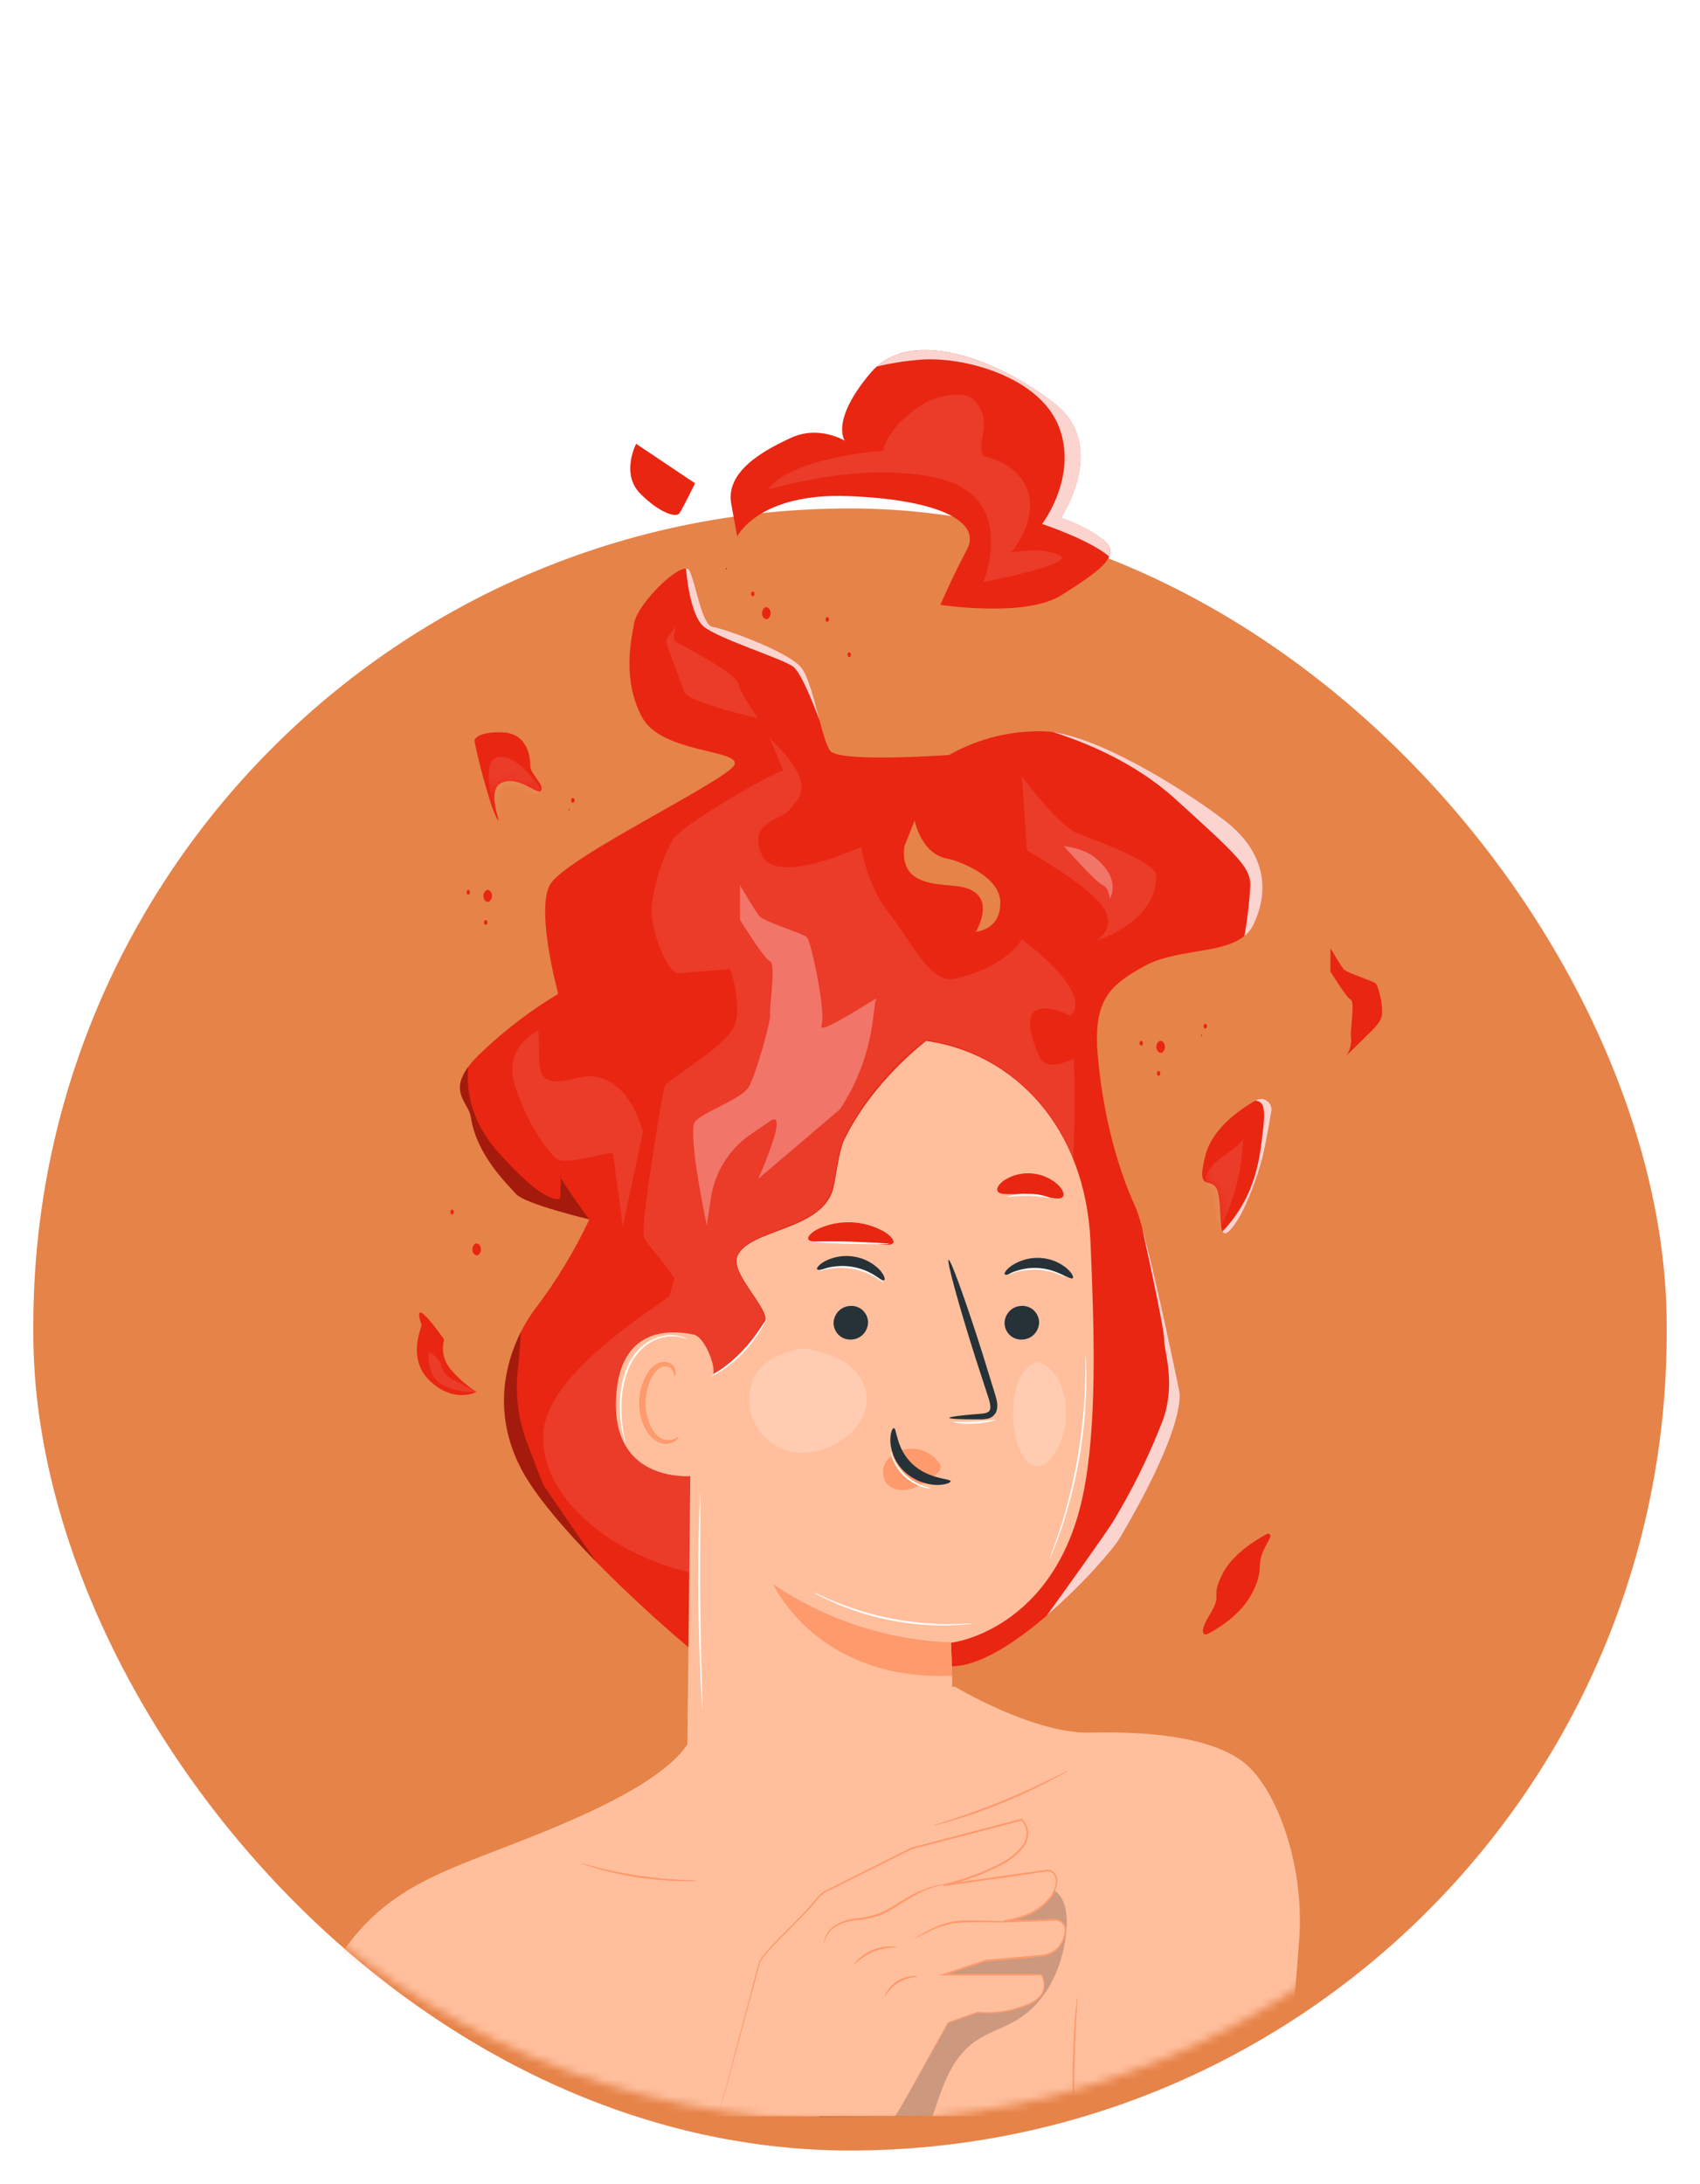 <svg width="204" height="262" viewBox="0 0 204 262" fill="none" xmlns="http://www.w3.org/2000/svg">
<g filter="url(#filter0_d_206_817)">
<rect x="4" y="57" width="196" height="197" rx="98" fill="#E68349"/>
</g>
<mask id="mask0_206_817" style="mask-type:alpha" maskUnits="userSpaceOnUse" x="4" y="14" width="196" height="241">
<path d="M4 118.882C4 81.093 24.804 46.372 58.126 28.549L62.997 25.944C92.916 9.94 129.173 11.482 157.625 29.968V29.968C184.054 47.139 200 76.516 200 108.033V156.5C200 210.624 156.124 254.5 102 254.5V254.5C47.876 254.5 4 210.624 4 156.5V118.882Z" fill="#E68349"/>
</mask>
<g mask="url(#mask0_206_817)">
<path d="M76.335 53.244C76.335 53.244 74.463 56.829 76.826 59.212C79.188 61.596 81.145 62.122 81.529 61.578C81.913 61.034 83.406 57.98 83.406 57.98L76.335 53.244Z" fill="#E92612"/>
<path d="M50.577 158.929C50.669 159.208 48.731 162.977 51.619 165.698C54.507 168.419 57.187 166.998 57.187 166.998C56.053 166.271 55.028 165.38 54.145 164.353C53.709 163.869 53.402 163.279 53.254 162.64C53.105 162 53.12 161.333 53.297 160.701C53.297 160.701 49.194 154.791 50.577 158.929Z" fill="#E92612"/>
<path d="M56.953 88.771C56.808 88.969 58.822 96.965 59.652 98.216C60.482 99.466 58.124 94.798 60.23 93.898C62.337 92.999 64.598 95.549 64.951 94.825C65.304 94.1 63.6 92.814 63.626 91.856C63.653 90.898 63.335 87.957 60.274 87.858C57.214 87.759 56.953 88.771 56.953 88.771Z" fill="#E92612"/>
<path d="M57.691 149.705C57.616 149.336 57.311 149.093 57.046 149.196C56.907 149.294 56.799 149.432 56.738 149.592C56.677 149.753 56.664 149.928 56.702 150.096C56.781 150.46 57.095 150.694 57.355 150.582C57.491 150.486 57.595 150.352 57.655 150.195C57.715 150.039 57.727 149.868 57.691 149.705Z" fill="#E92612"/>
<path d="M139.772 125.399C139.697 125.031 139.388 124.792 139.127 124.896C138.987 124.992 138.879 125.13 138.817 125.291C138.756 125.451 138.744 125.627 138.783 125.795C138.862 126.164 139.171 126.393 139.436 126.285C139.572 126.189 139.677 126.052 139.737 125.895C139.797 125.737 139.809 125.564 139.772 125.399Z" fill="#E92612"/>
<path d="M139.233 128.696C139.202 128.548 139.078 128.449 138.972 128.494C138.915 128.534 138.872 128.591 138.847 128.656C138.823 128.722 138.819 128.794 138.835 128.863C138.866 129.011 138.99 129.105 139.096 129.06C139.153 129.022 139.197 128.966 139.221 128.901C139.246 128.835 139.25 128.764 139.233 128.696Z" fill="#E92612"/>
<path d="M54.449 145.328C54.418 145.18 54.299 145.081 54.193 145.126C54.135 145.166 54.09 145.223 54.066 145.29C54.041 145.357 54.038 145.43 54.056 145.499C54.087 145.643 54.211 145.738 54.317 145.693C54.373 145.654 54.417 145.598 54.441 145.532C54.464 145.467 54.467 145.396 54.449 145.328Z" fill="#E92612"/>
<path d="M144.832 123.029C144.801 122.881 144.678 122.786 144.572 122.827C144.515 122.868 144.472 122.926 144.447 122.992C144.423 123.059 144.419 123.131 144.435 123.2C144.47 123.344 144.594 123.438 144.7 123.394C144.757 123.355 144.8 123.298 144.824 123.233C144.848 123.168 144.851 123.096 144.832 123.029Z" fill="#E92612"/>
<path d="M137.144 125.071C137.117 124.923 136.993 124.828 136.887 124.869C136.829 124.907 136.784 124.964 136.76 125.03C136.735 125.097 136.732 125.169 136.751 125.237C136.781 125.386 136.905 125.476 137.011 125.435C137.067 125.396 137.109 125.339 137.133 125.274C137.157 125.209 137.16 125.138 137.144 125.071Z" fill="#E92612"/>
<path d="M144.268 124.194C144.268 124.14 144.21 124.109 144.175 124.122C144.155 124.137 144.141 124.157 144.132 124.18C144.123 124.203 144.121 124.228 144.126 124.253C144.126 124.307 144.184 124.338 144.219 124.324C144.239 124.31 144.254 124.29 144.263 124.267C144.271 124.244 144.273 124.218 144.268 124.194Z" fill="#E92612"/>
<path d="M92.454 73.375C92.379 73.007 92.07 72.768 91.809 72.872C91.668 72.968 91.56 73.106 91.498 73.266C91.437 73.427 91.425 73.603 91.465 73.771C91.544 74.14 91.853 74.374 92.118 74.261C92.254 74.165 92.359 74.028 92.419 73.871C92.479 73.713 92.491 73.54 92.454 73.375Z" fill="#E92612"/>
<path d="M102.103 78.462C102.076 78.314 101.953 78.219 101.847 78.26C101.788 78.298 101.744 78.355 101.719 78.421C101.694 78.488 101.691 78.56 101.71 78.629C101.741 78.777 101.864 78.871 101.97 78.826C102.026 78.787 102.069 78.731 102.092 78.665C102.116 78.6 102.12 78.529 102.103 78.462Z" fill="#E92612"/>
<path d="M90.537 71.167C90.507 71.019 90.383 70.924 90.277 70.965C90.219 71.004 90.175 71.06 90.15 71.127C90.126 71.193 90.122 71.265 90.14 71.334C90.171 71.482 90.295 71.576 90.401 71.531C90.456 71.491 90.499 71.435 90.523 71.37C90.548 71.306 90.553 71.235 90.537 71.167Z" fill="#E92612"/>
<path d="M99.471 74.234C99.44 74.086 99.316 73.987 99.21 74.032C99.153 74.073 99.11 74.131 99.085 74.197C99.061 74.264 99.057 74.336 99.073 74.405C99.109 74.549 99.232 74.644 99.338 74.599C99.395 74.56 99.438 74.504 99.462 74.438C99.486 74.373 99.489 74.302 99.471 74.234Z" fill="#E92612"/>
<path d="M87.243 68.208C87.243 68.196 87.24 68.185 87.235 68.175C87.23 68.165 87.222 68.156 87.214 68.149C87.205 68.142 87.194 68.138 87.183 68.135C87.172 68.133 87.161 68.133 87.15 68.136C87.13 68.149 87.114 68.169 87.105 68.193C87.096 68.216 87.095 68.242 87.102 68.266C87.102 68.278 87.105 68.289 87.11 68.299C87.115 68.309 87.123 68.318 87.131 68.325C87.14 68.332 87.15 68.336 87.161 68.339C87.172 68.341 87.184 68.341 87.195 68.338C87.214 68.324 87.23 68.304 87.238 68.28C87.247 68.257 87.249 68.232 87.243 68.208Z" fill="#E92612"/>
<path d="M59.02 107.297C58.945 106.928 58.636 106.685 58.375 106.788C58.236 106.886 58.128 107.024 58.067 107.184C58.005 107.344 57.993 107.52 58.031 107.688C58.11 108.052 58.423 108.286 58.684 108.174C58.819 108.078 58.924 107.944 58.984 107.787C59.043 107.631 59.056 107.46 59.02 107.297Z" fill="#E92612"/>
<path d="M58.481 110.589C58.45 110.44 58.327 110.346 58.221 110.386C58.163 110.425 58.118 110.482 58.094 110.548C58.069 110.614 58.066 110.687 58.084 110.755C58.114 110.904 58.243 110.998 58.344 110.953C58.401 110.914 58.444 110.858 58.469 110.793C58.493 110.728 58.497 110.656 58.481 110.589Z" fill="#E92612"/>
<path d="M68.938 95.94C68.907 95.791 68.784 95.693 68.678 95.738C68.62 95.778 68.575 95.835 68.55 95.902C68.525 95.968 68.52 96.041 68.536 96.111C68.572 96.255 68.695 96.349 68.801 96.304C68.859 96.266 68.903 96.21 68.928 96.145C68.952 96.079 68.956 96.008 68.938 95.94Z" fill="#E92612"/>
<path d="M56.397 106.968C56.366 106.82 56.242 106.721 56.136 106.761C56.078 106.8 56.034 106.857 56.009 106.923C55.985 106.989 55.981 107.062 55.999 107.13C56.03 107.279 56.154 107.373 56.26 107.328C56.316 107.289 56.358 107.234 56.383 107.17C56.407 107.105 56.412 107.035 56.397 106.968Z" fill="#E92612"/>
<path d="M68.36 97.105C68.36 97.051 68.302 97.019 68.267 97.033C68.248 97.048 68.233 97.068 68.224 97.091C68.216 97.114 68.214 97.139 68.218 97.163C68.218 97.217 68.276 97.249 68.311 97.231C68.331 97.218 68.346 97.198 68.355 97.176C68.364 97.153 68.365 97.129 68.36 97.105Z" fill="#E92612"/>
<path d="M165.107 118.005C164.771 117.659 161.614 116.755 161.221 116.256C160.828 115.757 159.653 113.76 159.653 113.76V116.557C159.653 116.557 161.614 119.755 162.108 119.953C162.603 120.151 162.007 123.852 162.108 124.248C162.226 125.074 162.044 125.915 161.596 126.614L163.61 124.648C163.835 124.352 165.345 123.151 165.738 122.152C166.131 121.154 165.438 118.356 165.107 118.005Z" fill="#E92612"/>
<path d="M101.401 52.889C101.401 52.889 98.309 50.977 94.958 52.511C91.606 54.045 87.031 56.559 87.751 60.472L88.466 64.371C88.466 64.371 90.948 59.132 101.714 59.518C112.481 59.905 117.837 62.532 116.04 65.918C114.243 69.305 112.847 72.561 112.847 72.561C112.847 72.561 123.088 74.158 127.42 71.379C131.752 68.599 134.985 66.539 132.203 64.61C130.711 63.524 129.059 62.686 127.31 62.127C127.31 62.127 133.051 53.581 126.661 48.504C120.271 43.426 109.394 38.928 104.479 44.726C99.564 50.523 101.388 52.893 101.388 52.893L101.401 52.889Z" fill="#E92612"/>
<g opacity="0.1">
<path d="M127.085 66.575C124.651 65.536 121.344 66.314 121.344 66.314C121.344 66.314 126.462 60.274 121.344 56.19C120.34 55.477 119.207 54.975 118.01 54.715C118.01 54.715 117.462 54.238 118.01 51.755C118.359 50.123 117.515 47.869 115.925 47.447C114.676 47.114 112.185 47.617 111.068 48.288C108.961 49.556 106.546 51.652 105.963 54.067C99.732 54.598 93.757 56.258 92.162 58.754C92.162 58.754 103.936 55.079 113.02 57.503C122.103 59.928 118.001 69.831 118.001 69.831C118.001 69.831 129.513 67.618 127.085 66.575Z" fill="white"/>
</g>
<path opacity="0.8" d="M133.095 66.764C133.422 66.008 133.201 65.298 132.212 64.605C130.72 63.519 129.068 62.681 127.319 62.122C127.319 62.122 133.06 53.577 126.67 48.499C120.58 43.678 110.418 39.36 105.221 43.974C106.942 43.564 108.691 43.289 110.454 43.151C115.753 42.738 124.806 45.252 127.089 51.247C129.372 57.242 125.053 62.86 125.053 62.86C125.053 62.86 130.776 64.758 133.095 66.764Z" fill="white"/>
<path d="M147.169 98.594C143.353 95.594 131.788 87.984 125.305 87.736C121.318 87.625 117.374 88.605 113.885 90.574C113.885 90.574 100.703 91.532 99.621 90.075C98.539 88.618 97.652 82.11 96.207 80.18C94.763 78.251 86.832 75.404 85.529 75.233C84.227 75.062 83.503 69.984 82.739 68.487C81.975 66.989 76.556 72.337 76.115 74.693C75.673 77.05 74.706 81.507 76.998 85.964C79.29 90.421 88.948 89.891 88.122 91.762C87.296 93.633 67.658 102.956 65.971 106.19C64.284 109.424 66.991 119.233 66.991 119.233C63.699 121.206 60.629 123.541 57.837 126.196C53.019 130.693 56.203 132.006 56.512 134.039C57.201 138.595 60.875 142.045 61.939 143.251C63.003 144.456 70.727 146.291 70.727 146.291C68.915 150.133 66.706 153.768 64.138 157.135C61.988 160.004 58.022 167.632 62.579 176.286C67.137 184.939 86.232 201.265 88.903 202.336C91.575 203.406 107.685 200.451 114.737 199.88C121.79 199.309 132.975 186.945 134.411 184.485C142.748 170.281 141.507 166.841 141.507 166.841C141.507 166.841 137.634 147.82 136.208 144.699C133.845 139.576 132.234 132.816 131.717 126.411C131.2 120.007 133.161 118.176 137.369 115.882C141.847 113.454 148.542 114.776 150.397 110.935C152.755 106.096 151.165 101.733 147.169 98.594ZM117.109 111.776C117.109 111.776 118.875 108.817 117.259 107.279C115.643 105.74 112.772 106.631 110.304 105.479C107.835 104.328 108.564 101.432 108.564 101.432L109.76 98.436C109.76 98.436 110.533 102.511 113.757 103.028C114.463 103.145 119.984 104.886 120.036 108.246C120.089 111.605 117.109 111.776 117.109 111.776Z" fill="#E92612"/>
<path opacity="0.1" d="M110.653 125.822L119.975 131.773L128.767 139.27C128.767 139.27 129.147 131.624 128.816 126.996C128.816 126.996 125.601 128.795 124.696 126.708C120.84 117.87 128.476 121.887 128.476 121.887C131.302 118.95 122.624 112.703 122.624 112.703C122.624 112.703 120.858 116.031 114.499 117.434C111.655 118.064 109.306 112.838 106.669 109.527C104.033 106.217 103.322 101.584 103.322 101.584C103.322 101.584 93.077 106.437 91.399 102.524C89.721 98.612 93.686 98.4 94.644 97.24C95.603 96.079 96.751 95.216 95.907 93.12C95.064 91.024 92.374 88.564 92.374 88.564L93.969 92.418C92.644 92.796 81.891 98.819 80.69 100.811C79.317 103.349 78.465 106.144 78.186 109.028C78.036 111.475 80.089 116.872 81.44 116.764L87.623 116.26C87.623 116.26 89.08 120.479 88.148 123.007C87.217 125.534 80.04 129.506 79.758 130.338C79.475 131.17 76.826 147.073 77.267 148.391C77.709 149.709 82.284 153.788 81.016 154.994C79.749 156.199 66.444 164.034 65.291 171.185C64.138 178.336 71.915 186.36 83.838 188.915C95.762 191.47 108.087 192.639 110.516 188.915C112.944 185.191 110.432 183.518 113.766 182.695C117.1 181.872 119.211 182.794 119.741 180.855C120.271 178.917 119.361 176.007 119.361 176.007C119.361 176.007 123.499 176.758 124.276 178.049C125.053 179.339 124.241 176.097 127.681 172.296C131.121 168.496 125.676 139.401 124.687 135.416C123.698 131.431 127.809 157.985 121.074 154.468C114.34 150.95 110.476 153.698 109.151 158.412C107.826 163.125 109.738 170.286 109.593 172.737C109.447 175.188 101.423 185.591 92.772 174.914C84.121 164.236 89.464 166.134 92.772 160.719C96.08 155.304 101.017 151.09 102.88 144.168C104.744 137.246 107.102 125.152 110.644 125.831" fill="white"/>
<path opacity="0.3" d="M130.701 147.042C130.392 152.174 110.635 125.822 110.635 125.822Z" fill="white"/>
<path d="M80.588 165.676C80.588 165.676 86.148 167.439 91.703 158.749C92.648 157.27 87.525 152.902 88.444 150.744C89.861 147.433 98.799 147.726 99.983 142.468C100.279 141.159 100.654 138.051 101.224 136.868C104.929 129.164 111.986 124.235 111.986 124.235C108.125 122.634 103.808 122.61 99.93 124.167C93.09 126.92 85.26 139.958 85.008 140.152C84.628 140.439 79.051 159.851 79.051 159.851L80.588 165.676Z" fill="#E92612"/>
<g opacity="0.1">
<path d="M80.588 165.676C80.588 165.676 86.148 167.439 91.703 158.749C92.648 157.27 87.525 152.902 88.444 150.744C89.861 147.433 98.799 147.726 99.983 142.468C100.279 141.159 100.654 138.051 101.224 136.868C104.929 129.164 111.986 124.235 111.986 124.235C108.125 122.634 103.808 122.61 99.93 124.167C93.09 126.92 85.26 139.958 85.008 140.152C84.628 140.439 79.051 159.851 79.051 159.851L80.588 165.676Z" fill="white"/>
</g>
<path opacity="0.1" d="M64.62 123.618C64.62 123.618 60.319 125.575 61.771 130.149C63.286 134.921 65.415 137.646 66.629 138.892C67.844 140.138 73.624 137.745 73.58 138.515L74.737 147.195L77.153 135.784C77.153 135.784 75.647 129.263 70.771 129.11C68.837 129.052 64.841 131.359 64.726 127.486L64.62 123.618Z" fill="white"/>
<path opacity="0.1" d="M131.47 112.865C131.47 112.865 134.301 111.331 132.19 108.596C130.079 105.862 123.238 102.048 123.238 102.048L122.625 93.12C122.625 93.12 127.01 99.174 129.456 100.051C131.903 100.928 138.761 103.528 138.765 105.088C138.774 110.76 131.47 112.865 131.47 112.865Z" fill="white"/>
<path d="M129.376 140.619L129.328 140.507L129.191 140.17C129.067 139.873 128.926 139.419 128.67 138.861C127.993 137.234 127.145 135.686 126.14 134.246C124.615 132.031 122.705 130.118 120.505 128.602C119.169 127.688 117.742 126.92 116.248 126.312C114.612 125.634 112.895 125.181 111.143 124.963H111.209C107.53 127.753 104.457 131.287 102.182 135.344C102.015 135.636 101.869 135.946 101.71 136.243C101.551 136.54 101.388 136.841 101.268 137.143C101.056 137.773 100.889 138.417 100.769 139.072C100.637 139.724 100.526 140.377 100.416 141.024C100.321 141.674 100.184 142.317 100.005 142.949C99.541 144.163 98.686 145.181 97.581 145.837C96.55 146.468 95.46 146.992 94.326 147.402C93.236 147.825 92.158 148.198 91.156 148.648C90.66 148.865 90.185 149.125 89.734 149.426C89.299 149.707 88.936 150.089 88.674 150.541C88.559 150.759 88.492 151 88.478 151.247C88.464 151.494 88.504 151.742 88.594 151.971C88.743 152.444 88.946 152.897 89.199 153.321C89.681 154.166 90.224 154.926 90.718 155.673C90.966 156.046 91.2 156.415 91.412 156.788C91.63 157.15 91.795 157.543 91.902 157.953C91.957 158.159 91.957 158.377 91.902 158.583C91.813 158.761 91.709 158.931 91.593 159.091C91.385 159.406 91.151 159.707 90.961 159.991C90.251 160.977 89.451 161.895 88.572 162.73C88.013 163.253 87.411 163.728 86.775 164.151C86.554 164.29 86.386 164.398 86.267 164.461C86.208 164.494 86.148 164.524 86.086 164.551L86.254 164.439C86.369 164.367 86.532 164.259 86.748 164.11C87.374 163.677 87.965 163.193 88.515 162.662C89.378 161.821 90.165 160.901 90.864 159.914C91.072 159.626 91.279 159.325 91.482 159.015C91.592 158.864 91.69 158.705 91.774 158.538C91.818 158.356 91.818 158.166 91.774 157.985C91.499 157.188 91.101 156.441 90.595 155.772C90.1 155.03 89.553 154.27 89.058 153.42C88.8 152.986 88.59 152.524 88.431 152.043C88.333 151.789 88.29 151.517 88.305 151.244C88.32 150.972 88.393 150.706 88.519 150.465C88.794 149.986 89.177 149.58 89.636 149.282C90.095 148.971 90.58 148.701 91.085 148.477C92.101 148.027 93.178 147.645 94.264 147.217C95.383 146.81 96.458 146.29 97.475 145.666C98.534 145.026 99.349 144.04 99.789 142.868C99.962 142.247 100.095 141.614 100.186 140.975C100.297 140.327 100.407 139.675 100.54 139.018C100.66 138.349 100.831 137.69 101.052 137.048C101.176 136.72 101.348 136.432 101.494 136.149C101.639 135.865 101.798 135.537 101.971 135.249C103.151 133.143 104.55 131.172 106.144 129.371C107.624 127.675 109.277 126.144 111.076 124.806L111.107 124.783H111.143C112.917 125.007 114.654 125.468 116.309 126.155C117.815 126.772 119.251 127.552 120.593 128.48C122.803 130.018 124.716 131.957 126.237 134.201C127.233 135.641 128.066 137.191 128.723 138.82C129.178 139.967 129.376 140.619 129.376 140.619Z" fill="#E92612"/>
<path opacity="0.3" d="M98.579 123.016C99.162 121.536 97.338 112.982 96.843 112.464C96.349 111.947 91.681 110.616 91.102 109.878C90.524 109.141 88.788 106.186 88.788 106.186V110.323C88.788 110.323 91.685 115.05 92.418 115.347C93.151 115.644 92.264 121.109 92.418 121.698C92.573 122.287 90.678 129.088 89.808 130.473C88.939 131.858 84.439 133.374 83.423 134.548C82.407 135.721 84.814 147.042 84.814 147.042L85.304 143.759C85.541 142.187 86.101 140.684 86.946 139.348C87.791 138.011 88.904 136.87 90.21 136C90.864 135.551 91.566 135.101 92.308 134.557C94.913 132.699 90.983 141.433 90.983 141.433L100.8 133.077C102.87 129.944 104.209 126.37 104.713 122.629C104.929 121.028 105.009 120.056 105.181 119.831C105.53 119.382 98.022 124.495 98.579 123.016Z" fill="white"/>
<path opacity="0.3" d="M133.161 107.841C133.161 107.841 133.161 106.563 132.278 106.163C131.395 105.763 127.672 101.513 127.672 101.513C127.672 101.513 129.986 101.724 131.368 102.862C134.724 105.569 133.161 107.841 133.161 107.841Z" fill="white"/>
<path opacity="0.1" d="M90.957 86.158C90.957 86.158 82.504 84.291 82.089 82.973C81.674 81.656 79.947 77.369 79.947 76.929C79.947 76.488 81.135 75.17 81.135 75.17C81.135 75.17 80.597 76.596 81.029 76.929C81.462 77.261 88.258 80.666 88.581 81.984C88.903 83.302 90.957 86.158 90.957 86.158Z" fill="white"/>
<path opacity="0.8" d="M98.345 86.427C97.722 84.071 97.064 81.314 96.207 80.162C94.763 78.219 86.832 75.386 85.529 75.215C84.227 75.044 83.502 69.966 82.738 68.469C82.701 68.39 82.641 68.324 82.568 68.28C82.494 68.235 82.409 68.213 82.323 68.217C82.323 68.325 82.734 73.681 84.408 75.134C86.081 76.587 93.575 78.907 95.13 79.938C96.017 80.563 97.36 83.778 98.345 86.427Z" fill="white"/>
<path opacity="0.8" d="M150.397 110.962C152.755 106.096 151.165 101.733 147.169 98.594C143.552 95.751 132.989 88.775 126.374 87.835C130.163 89.023 136.124 91.433 140.92 95.756C148.582 102.677 150.039 104.085 150.039 106.186C149.929 108.238 149.693 110.28 149.333 112.302C149.778 111.939 150.141 111.482 150.397 110.962Z" fill="white"/>
<path opacity="0.8" d="M141.507 166.841C141.507 166.841 138.752 153.303 137.025 147.195C137.025 147.195 139.719 159.316 139.701 160.71C139.683 162.105 141.114 165.824 139.582 170.281C137.933 174.571 135.906 178.7 133.527 182.618C132.234 184.615 128.383 189.985 125.623 193.808C129.95 190.093 133.629 185.816 134.411 184.485C142.748 170.304 141.507 166.841 141.507 166.841Z" fill="white"/>
<path opacity="0.3" d="M71.548 187.395L65.185 178.139L63.312 173.268C62.108 170.133 61.742 166.73 62.252 163.404L62.522 159.761C60.627 163.499 59.046 169.584 62.575 176.286C64.187 179.362 67.644 183.405 71.548 187.395Z" fill="black"/>
<path opacity="0.3" d="M67.207 140.988C67.181 141.024 67.207 141.123 67.291 141.276C67.278 141.069 67.256 140.921 67.207 140.988Z" fill="black"/>
<path opacity="0.3" d="M70.713 146.291C70.713 146.291 67.838 142.4 67.291 141.276C67.322 142.005 67.207 143.781 67.207 143.781C67.207 143.781 65.692 144.906 59.766 138.209C56.37 134.372 55.942 130.563 56.193 127.981C53.879 131.107 56.238 132.303 56.498 134.039C57.187 138.596 60.861 142.045 61.925 143.251C62.99 144.456 70.713 146.291 70.713 146.291Z" fill="black"/>
<path opacity="0.1" d="M51.451 162.905C51.451 163.076 51.34 165.536 53.54 166.368C54.693 166.856 55.94 167.071 57.187 166.998C57.187 166.998 55.478 166.071 54.259 165.469C53.898 165.278 53.586 165.003 53.348 164.667C53.11 164.332 52.951 163.944 52.886 163.535C52.886 163.535 51.239 161.165 51.451 162.905Z" fill="white"/>
<mask id="mask1_206_817" style="mask-type:luminance" maskUnits="userSpaceOnUse" x="56" y="87" width="9" height="12">
<path d="M56.953 88.771C56.808 88.969 58.822 96.965 59.652 98.216C60.482 99.466 58.124 94.798 60.23 93.898C62.337 92.999 64.598 95.549 64.951 94.825C65.304 94.1 63.6 92.814 63.626 91.856C63.653 90.898 63.335 87.957 60.274 87.858C57.214 87.759 56.953 88.771 56.953 88.771Z" fill="white"/>
</mask>
<g mask="url(#mask1_206_817)">
<path opacity="0.1" d="M59.651 98.198C59.651 98.198 57.196 90.907 59.952 90.781C62.707 90.655 65.578 95.729 65.578 95.729L59.651 98.198Z" fill="white"/>
</g>
<path d="M152.561 133.356C152.604 133.116 152.579 132.869 152.49 132.643C152.4 132.417 152.249 132.222 152.055 132.081C151.86 131.939 151.63 131.857 151.391 131.844C151.152 131.831 150.914 131.887 150.706 132.006C148.538 133.239 145.477 135.474 144.665 138.564C143.38 143.484 145.548 140.813 146.14 142.999C146.732 145.185 146.034 149.16 147.562 147.636C149.09 146.111 150.574 142.14 151.28 139.72C151.704 138.254 152.216 135.416 152.561 133.356Z" fill="#E92612"/>
<path opacity="0.8" d="M152.561 133.356C152.604 133.116 152.579 132.869 152.49 132.643C152.4 132.417 152.249 132.222 152.054 132.081C151.86 131.939 151.63 131.857 151.391 131.844C151.152 131.831 150.914 131.887 150.706 132.006L150.657 132.033C151.496 132.186 151.982 132.519 151.496 136.108C151.214 138.227 150.94 143.305 146.705 147.735C146.855 148.054 147.111 148.085 147.562 147.636C149.09 146.107 150.565 142.126 151.28 139.688C151.704 138.254 152.216 135.416 152.561 133.356Z" fill="white"/>
<mask id="mask2_206_817" style="mask-type:luminance" maskUnits="userSpaceOnUse" x="144" y="131" width="9" height="17">
<path d="M152.561 133.356C152.604 133.116 152.579 132.869 152.49 132.643C152.4 132.417 152.249 132.222 152.055 132.081C151.86 131.939 151.63 131.857 151.391 131.844C151.152 131.831 150.914 131.887 150.706 132.006C148.538 133.239 145.477 135.474 144.665 138.564C143.38 143.484 145.548 140.813 146.14 142.999C146.732 145.185 146.034 149.16 147.562 147.636C149.09 146.111 150.574 142.14 151.28 139.72C151.704 138.254 152.216 135.416 152.561 133.356Z" fill="white"/>
</mask>
<g mask="url(#mask2_206_817)">
<g opacity="0.1">
<path d="M144.678 141.604C144.753 140.453 145.65 139.54 146.572 138.865C147.495 138.191 148.533 137.61 149.156 136.643C149.072 140.39 148.12 144.064 146.378 147.366" fill="white"/>
</g>
</g>
<path d="M152.432 184.426C152.461 184.37 152.471 184.306 152.462 184.244C152.452 184.182 152.423 184.124 152.38 184.079C152.336 184.035 152.279 184.006 152.218 183.996C152.157 183.986 152.094 183.997 152.039 184.026C150.67 184.759 147.915 186.459 146.74 188.748C145.137 191.861 146.819 190.997 145.177 193.696C143.534 196.394 144.819 196.071 144.819 196.071C144.819 196.071 148.467 194.393 150.153 191.303C151.84 188.213 150.635 187.912 151.743 185.762L152.432 184.426Z" fill="#E92612"/>
<path d="M38.569 253.879C38.569 253.879 36.653 240.548 40.963 234.368C45.273 228.188 50.064 225.751 56.609 223.151C63.153 220.551 78.495 215.294 82.482 209.28L114.56 202.336C114.56 202.336 123.98 208.025 130.847 207.863C137.714 207.702 145.053 208.354 149.045 211.277C153.037 214.201 156.553 223.475 155.912 232.578C155.272 241.681 153.996 253.879 153.996 253.879H38.569Z" fill="#FFBF9D"/>
<path d="M129.279 239.567C129.3 239.755 129.3 239.946 129.279 240.134C129.252 240.543 129.226 241.033 129.191 241.668C129.111 242.963 129.018 244.753 128.965 246.727C128.912 248.702 128.904 250.501 128.912 251.796C128.912 252.408 128.912 252.921 128.912 253.334C128.926 253.522 128.917 253.711 128.886 253.897C128.848 253.712 128.827 253.523 128.824 253.334C128.793 252.975 128.767 252.435 128.745 251.801C128.696 250.501 128.674 248.706 128.745 246.723C128.815 244.739 128.917 242.949 129.036 241.654C129.093 241.006 129.151 240.485 129.195 240.125C129.203 239.936 129.231 239.749 129.279 239.567Z" fill="#FF9A6C"/>
<path d="M83.679 225.625C83.496 225.664 83.309 225.681 83.123 225.674C82.765 225.674 82.239 225.696 81.608 225.674C79.939 225.638 78.274 225.498 76.622 225.256C74.969 225.011 73.334 224.66 71.725 224.203C71.111 224.028 70.616 223.87 70.276 223.753C70.096 223.707 69.922 223.637 69.76 223.547C69.944 223.57 70.126 223.611 70.303 223.668L71.769 224.05C73.005 224.361 74.728 224.738 76.653 225.026C78.578 225.314 80.336 225.449 81.612 225.512L83.123 225.575C83.309 225.575 83.495 225.591 83.679 225.625Z" fill="#FF9A6C"/>
<path d="M128.242 212.392C128.057 212.533 127.861 212.657 127.654 212.761C127.27 212.986 126.705 213.297 125.998 213.661C124.585 214.403 122.598 215.361 120.346 216.283C118.093 217.205 116.005 217.902 114.477 218.361C113.717 218.586 113.095 218.761 112.662 218.869C112.442 218.939 112.215 218.987 111.986 219.013C112.197 218.917 112.416 218.839 112.64 218.779L114.433 218.199C115.938 217.704 118.014 216.98 120.257 216.063C122.501 215.145 124.497 214.219 125.923 213.517L127.614 212.676C127.813 212.56 128.024 212.465 128.242 212.392Z" fill="#FF9A6C"/>
<path d="M62.796 253.879C62.73 253.879 62.906 252.48 63.012 250.762C63.118 249.044 63.114 247.64 63.18 247.64C63.251 247.935 63.282 248.237 63.273 248.54C63.295 249.107 63.295 249.889 63.242 250.757C63.189 251.625 63.092 252.403 63.003 252.966C62.977 253.278 62.907 253.586 62.796 253.879Z" fill="#FF9A6C"/>
<g opacity="0.2">
<path d="M126.016 226.574C125.132 226.304 124.209 226.614 123.366 226.92C118.794 228.566 114.231 230.248 109.676 231.966C107.557 232.767 105.371 233.621 103.803 235.276C101.595 237.593 101.043 241.006 100.769 244.209C100.495 247.411 99.886 251.22 98.3 254L111.906 253.879C113.187 250.195 114.083 246.831 117.312 244.717C118.778 243.754 120.491 243.255 121.997 242.356C125.799 240.107 127.786 235.465 128.007 230.986C128.091 229.223 127.658 227.082 126.016 226.574Z" fill="black"/>
</g>
<path d="M86.21 253.879C86.21 253.879 90.696 236.891 91.138 235.438C91.491 234.269 96.353 229.978 98.014 227.819C98.453 227.249 99.045 226.819 99.718 226.582L109.376 221.743L122.624 218.293C122.624 218.293 125.556 221.082 119.25 224.059C117.309 224.97 115.28 225.674 113.196 226.16L125.676 224.361C127.884 224.383 127.115 229.434 120.663 230.41C120.103 230.491 123.839 230.41 123.839 230.41L126.581 230.297C126.758 230.289 126.934 230.32 127.098 230.388C127.262 230.456 127.409 230.56 127.529 230.693C127.649 230.825 127.739 230.983 127.793 231.155C127.846 231.327 127.862 231.508 127.84 231.687C127.685 232.866 127.067 234.386 124.96 234.638L118.336 235.2L113.249 236.891H124.96C124.96 236.891 126.51 239.365 123.083 240.606C119.657 241.847 117.343 241.393 117.343 241.393L113.81 242.63C113.81 242.63 107.777 253.501 107.42 253.874" fill="#FFBF9D"/>
<path d="M107.415 253.879L107.535 253.694L107.861 253.136L109.107 250.946C110.184 249.012 111.756 246.188 113.748 242.598H113.77L117.303 241.353H117.338C119.017 241.519 120.711 241.324 122.311 240.781C123.145 240.516 124.051 240.228 124.687 239.545C125.008 239.209 125.204 238.77 125.243 238.303C125.258 237.831 125.143 237.364 124.912 236.954L124.982 236.994H113.262H112.64L113.231 236.797L118.319 235.105H118.336C120.544 234.903 122.876 234.737 125.208 234.494C125.777 234.406 126.31 234.158 126.749 233.779C127.181 233.378 127.488 232.857 127.632 232.281C127.718 232 127.76 231.707 127.756 231.413C127.722 231.131 127.584 230.872 127.371 230.689C127.157 230.505 126.883 230.408 126.603 230.419L125.68 230.455L123.825 230.531L121.953 230.572H120.765H120.637H120.606C120.591 230.568 120.577 230.56 120.566 230.549C120.518 230.59 120.522 230.275 120.566 230.36C120.588 230.347 120.612 230.336 120.637 230.329H120.699L121.163 230.248C121.781 230.13 122.389 229.957 122.978 229.731C124.181 229.307 125.239 228.538 126.025 227.518C126.412 227.009 126.645 226.397 126.696 225.755C126.719 225.447 126.638 225.141 126.466 224.887C126.375 224.769 126.258 224.674 126.125 224.611C125.991 224.547 125.845 224.515 125.698 224.518L121.414 225.13L113.218 226.29L113.178 226.061C114.358 225.788 115.52 225.442 116.658 225.026C117.784 224.63 118.881 224.152 119.939 223.596C120.988 223.09 121.917 222.36 122.664 221.455C123.002 221.004 123.187 220.453 123.189 219.885C123.165 219.325 122.939 218.793 122.554 218.392L122.655 218.419L109.407 221.86L99.745 226.69C99.201 226.881 98.711 227.202 98.314 227.626C98.12 227.833 97.947 228.076 97.762 228.292C97.576 228.507 97.382 228.741 97.188 228.939C96.415 229.785 95.629 230.576 94.869 231.345C94.11 232.115 93.364 232.861 92.661 233.594C92.312 233.972 91.972 234.341 91.668 234.732C91.515 234.917 91.382 235.117 91.27 235.33C91.242 235.381 91.217 235.434 91.195 235.488L91.151 235.663L91.054 236.014C90.052 239.747 89.177 242.981 88.462 245.634C87.746 248.288 87.186 250.348 86.801 251.76C86.611 252.462 86.461 252.997 86.36 253.361C86.258 253.726 86.201 253.905 86.201 253.905C86.201 253.905 86.24 253.717 86.333 253.357C86.426 252.997 86.567 252.457 86.748 251.747C87.124 250.33 87.667 248.261 88.365 245.607L90.913 235.969L91.005 235.618C91.032 235.494 91.075 235.375 91.133 235.263C91.251 235.039 91.39 234.828 91.549 234.633C91.858 234.237 92.198 233.864 92.547 233.486C93.244 232.735 93.986 231.989 94.755 231.215C95.523 230.441 96.296 229.654 97.064 228.813C97.258 228.602 97.439 228.363 97.629 228.166C97.819 227.968 97.983 227.716 98.19 227.491C98.604 227.044 99.118 226.706 99.687 226.506L109.341 221.658L122.589 218.199H122.651L122.69 218.239C123.119 218.681 123.371 219.269 123.397 219.89C123.4 220.508 123.201 221.109 122.832 221.599C122.068 222.535 121.112 223.291 120.032 223.812C118.965 224.375 117.86 224.859 116.724 225.26C115.575 225.678 114.403 226.026 113.214 226.304L113.174 226.074L121.37 224.909L125.654 224.302C125.834 224.299 126.014 224.337 126.177 224.415C126.341 224.493 126.485 224.608 126.599 224.752C126.805 225.049 126.904 225.41 126.877 225.773C126.825 226.462 126.576 227.12 126.161 227.666C125.347 228.719 124.255 229.513 123.013 229.956C122.411 230.186 121.79 230.362 121.158 230.482L120.686 230.567H120.633C120.633 230.567 120.633 230.608 120.593 230.477C120.571 230.455 120.593 230.477 120.593 230.392C120.593 230.306 120.593 230.356 120.593 230.356H120.699H121.874L123.746 230.32L125.601 230.243L126.519 230.208C126.856 230.19 127.186 230.305 127.443 230.527C127.7 230.749 127.864 231.063 127.901 231.404C127.91 231.727 127.865 232.049 127.769 232.357C127.612 232.973 127.284 233.529 126.824 233.959C126.353 234.365 125.782 234.631 125.172 234.728C122.81 234.966 120.522 235.128 118.283 235.326H118.305L113.218 237.012L113.187 236.815H124.907H124.96L124.982 236.855C125.24 237.301 125.363 237.814 125.336 238.33C125.295 238.838 125.081 239.315 124.731 239.68C124.051 240.404 123.119 240.687 122.28 240.957C120.663 241.484 118.956 241.663 117.268 241.483H117.303L113.77 242.715L113.805 242.688C111.805 246.287 110.211 249.089 109.111 251C108.559 251.958 108.135 252.691 107.835 253.177C107.689 253.424 107.574 253.627 107.495 253.726L107.415 253.879Z" fill="#FF9A6C"/>
<path d="M113.713 225.998C112.896 226.15 112.092 226.371 111.311 226.659C110.476 227 109.672 227.414 108.908 227.896C108.025 228.417 107.111 229.083 106.025 229.6C104.986 230.029 103.888 230.289 102.77 230.369C101.878 230.439 101.014 230.716 100.244 231.179C99.733 231.497 99.332 231.968 99.096 232.528C98.933 232.933 98.888 233.171 98.866 233.167C98.844 233.162 98.866 233.104 98.866 232.992C98.895 232.823 98.939 232.657 98.999 232.497C99.207 231.892 99.608 231.376 100.138 231.031C100.919 230.527 101.806 230.219 102.726 230.131C103.821 230.043 104.897 229.784 105.914 229.362C106.97 228.867 107.893 228.202 108.78 227.684C109.574 227.222 110.408 226.833 111.271 226.524C111.845 226.319 112.436 226.168 113.037 226.074C113.26 226.028 113.486 226.003 113.713 225.998Z" fill="#FF9A6C"/>
<path d="M122.69 230.495C122.518 230.537 122.342 230.56 122.165 230.563C121.825 230.59 121.335 230.617 120.725 230.63C119.511 230.666 117.833 230.572 115.987 230.63C114.416 230.631 112.867 231.012 111.469 231.741C110.917 231.998 110.48 232.223 110.175 232.375C110.02 232.462 109.858 232.533 109.689 232.587C109.824 232.471 109.972 232.373 110.131 232.294C110.427 232.119 110.851 231.872 111.398 231.593C112.036 231.26 112.699 230.982 113.381 230.761C113.787 230.634 114.202 230.538 114.622 230.473C115.073 230.418 115.528 230.392 115.982 230.396C117.841 230.356 119.515 230.477 120.725 230.482H122.16C122.337 230.465 122.515 230.47 122.69 230.495Z" fill="#FF9A6C"/>
<path d="M110.162 237.134C109.928 237.188 109.691 237.224 109.451 237.242C108.892 237.344 108.354 237.545 107.861 237.836C107.374 238.132 106.943 238.516 106.59 238.969C106.316 239.315 106.183 239.567 106.148 239.549C106.197 239.301 106.303 239.069 106.457 238.87C106.79 238.364 107.23 237.94 107.744 237.629C108.258 237.318 108.834 237.127 109.429 237.071C109.675 237.03 109.927 237.052 110.162 237.134Z" fill="#FF9A6C"/>
<path d="M107.698 233.639C106.736 233.634 105.781 233.795 104.872 234.116C103.992 234.51 103.183 235.051 102.478 235.717C102.609 235.452 102.795 235.219 103.021 235.034C104.057 234.048 105.424 233.504 106.841 233.513C107.132 233.494 107.424 233.537 107.698 233.639Z" fill="#FF9A6C"/>
<path d="M130.86 148.999C130.26 135.222 121.684 126.362 111.134 124.878C109.115 126.474 104.165 130.806 101.268 136.832C100.699 138.015 100.323 141.123 100.027 142.432C98.844 147.694 89.901 147.379 88.488 150.708C87.57 152.853 92.692 157.238 91.747 158.713C87.932 164.682 84.116 165.721 82.098 165.784L82.831 177.131C82.805 181.719 82.434 213.508 82.434 213.508L114.119 210.112C114.481 204.139 114.119 197.002 114.119 197.069C114.119 197.137 126.599 195.607 129.972 179.294C131.651 171.145 131.333 159.982 130.86 148.999Z" fill="#FFBF9D"/>
<path d="M104.169 158.682C104.147 159.232 103.914 159.751 103.522 160.13C103.13 160.508 102.608 160.717 102.067 160.71C101.803 160.718 101.54 160.672 101.293 160.575C101.046 160.477 100.821 160.33 100.631 160.143C100.441 159.956 100.29 159.731 100.186 159.484C100.082 159.236 100.028 158.969 100.027 158.7C100.049 158.15 100.28 157.631 100.672 157.252C101.064 156.873 101.585 156.665 102.125 156.671C102.39 156.663 102.653 156.709 102.901 156.806C103.148 156.903 103.373 157.05 103.564 157.237C103.754 157.424 103.906 157.649 104.01 157.897C104.114 158.145 104.168 158.412 104.169 158.682Z" fill="#263238"/>
<path d="M124.695 158.682C124.672 159.232 124.44 159.751 124.047 160.13C123.655 160.508 123.133 160.717 122.593 160.71C122.328 160.72 122.063 160.675 121.815 160.578C121.567 160.482 121.341 160.335 121.15 160.148C120.959 159.96 120.806 159.735 120.702 159.487C120.598 159.238 120.544 158.97 120.544 158.7C120.565 158.15 120.796 157.63 121.187 157.251C121.579 156.872 122.101 156.664 122.642 156.671C122.907 156.662 123.171 156.708 123.419 156.804C123.667 156.901 123.894 157.048 124.085 157.235C124.276 157.423 124.429 157.647 124.534 157.896C124.639 158.144 124.693 158.411 124.695 158.682Z" fill="#263238"/>
<path d="M128.731 153.343C128.458 153.604 126.965 152.34 124.722 152.232C122.478 152.124 120.8 153.177 120.575 152.889C120.46 152.758 120.747 152.277 121.485 151.782C122.483 151.151 123.649 150.849 124.823 150.919C125.981 150.976 127.091 151.406 127.994 152.147C128.652 152.718 128.864 153.213 128.731 153.343Z" fill="#263238"/>
<path d="M106.117 153.577C105.821 153.811 104.443 152.394 102.24 152.057C100.036 151.719 98.265 152.583 98.049 152.273C97.952 152.133 98.283 151.679 99.069 151.27C100.124 150.744 101.314 150.565 102.474 150.757C103.629 150.933 104.699 151.478 105.53 152.313C106.104 152.947 106.258 153.474 106.117 153.577Z" fill="#263238"/>
<path d="M113.92 170.097C113.92 169.971 115.311 169.796 117.572 169.62C118.142 169.589 118.685 169.499 118.804 169.107C118.923 168.716 118.751 168.059 118.508 167.371C118.04 165.941 117.551 164.442 117.042 162.874C115.015 156.469 113.575 151.216 113.831 151.139C114.088 151.063 115.934 156.181 117.96 162.581C118.446 164.158 118.911 165.667 119.356 167.106C119.537 167.772 119.873 168.541 119.537 169.395C119.445 169.595 119.309 169.77 119.14 169.908C118.97 170.046 118.773 170.143 118.561 170.191C118.241 170.264 117.913 170.294 117.585 170.281C115.306 170.304 113.92 170.227 113.92 170.097Z" fill="#263238"/>
<path d="M114.119 197.033C106.509 196.762 99.122 194.346 92.781 190.053C92.781 190.053 98.013 201.747 114.251 201.036L114.119 197.033Z" fill="#FF9A6C"/>
<path d="M112.688 175.521C112.29 174.954 111.757 174.5 111.139 174.202C110.521 173.903 109.838 173.771 109.155 173.816C108.661 173.837 108.176 173.958 107.729 174.174C107.282 174.39 106.883 174.695 106.554 175.071C106.237 175.434 106.038 175.888 105.982 176.371C105.927 176.854 106.019 177.342 106.245 177.77C106.806 178.669 108.051 178.926 109.129 178.669C110.201 178.342 111.199 177.803 112.065 177.082C112.324 176.912 112.55 176.696 112.732 176.443C112.82 176.322 112.87 176.177 112.877 176.026C112.885 175.876 112.848 175.727 112.772 175.597" fill="#FF9A6C"/>
<path d="M107.265 171.334C107.627 171.334 107.513 173.794 109.495 175.647C111.478 177.5 114.07 177.365 114.07 177.707C114.097 177.864 113.474 178.157 112.383 178.157C110.966 178.102 109.612 177.542 108.559 176.573C107.552 175.645 106.936 174.356 106.841 172.975C106.802 171.909 107.102 171.311 107.265 171.334Z" fill="#263238"/>
<path d="M107.195 149.097C106.886 149.673 104.726 149.039 102.094 148.954C99.462 148.868 97.237 149.259 96.994 148.657C96.879 148.373 97.329 147.852 98.265 147.393C99.5 146.842 100.841 146.586 102.188 146.644C103.534 146.703 104.85 147.074 106.033 147.73C106.925 148.265 107.332 148.819 107.195 149.097Z" fill="#E92612"/>
<path d="M127.552 143.565C127.111 144.119 125.543 143.444 123.622 143.313C121.701 143.116 120.045 143.52 119.701 142.9C119.551 142.598 119.838 142.036 120.584 141.55C121.559 140.951 122.696 140.68 123.832 140.777C124.967 140.874 126.044 141.333 126.908 142.09C127.552 142.693 127.747 143.318 127.552 143.565Z" fill="#E92612"/>
<path d="M85.627 164.551C85.684 163.323 84.439 160.368 83.26 160.117C80.111 159.451 74.383 159.419 73.929 167.619C73.302 178.827 84.483 177.154 84.527 176.834C84.549 176.6 85.428 168.779 85.627 164.551Z" fill="#FFBF9D"/>
<path d="M81.391 172.395C81.347 172.355 81.193 172.517 80.861 172.651C80.394 172.824 79.88 172.804 79.426 172.598C78.287 172.098 77.412 170.16 77.474 168.136C77.493 167.17 77.724 166.22 78.15 165.356C78.534 164.556 79.086 164.007 79.678 163.944C79.901 163.897 80.133 163.931 80.334 164.04C80.535 164.149 80.692 164.327 80.778 164.542C80.91 164.866 80.826 165.086 80.883 165.109C80.941 165.131 81.131 164.934 81.069 164.466C81.021 164.184 80.881 163.927 80.671 163.737C80.383 163.486 80.008 163.362 79.629 163.391C78.777 163.391 77.969 164.155 77.532 165.015C77.006 165.957 76.718 167.017 76.693 168.1C76.635 170.349 77.651 172.544 79.219 173.101C79.509 173.205 79.818 173.242 80.123 173.208C80.429 173.175 80.723 173.072 80.985 172.908C81.356 172.665 81.431 172.418 81.391 172.395Z" fill="#FF9A6C"/>
<path d="M91.99 158.25C91.956 158.377 91.904 158.498 91.835 158.61C91.729 158.835 91.553 159.154 91.323 159.536C90.714 160.531 90 161.456 89.195 162.293C88.391 163.134 87.491 163.874 86.514 164.497C86.139 164.731 85.825 164.907 85.604 165.014C85.493 165.082 85.373 165.132 85.247 165.163C85.247 165.127 85.688 164.857 86.426 164.358C87.362 163.702 88.234 162.957 89.031 162.131C89.824 161.297 90.545 160.394 91.186 159.433C91.433 159.024 91.702 158.63 91.99 158.25Z" fill="white"/>
<path d="M130.259 162.491C130.279 162.574 130.288 162.658 130.286 162.743C130.286 162.937 130.308 163.193 130.326 163.476C130.356 164.11 130.37 165.028 130.352 166.175C130.334 167.322 130.268 168.667 130.14 170.164C130.012 171.662 129.8 173.313 129.504 175.008C129.208 176.704 128.837 178.332 128.458 179.785C128.078 181.237 127.676 182.528 127.305 183.599C126.934 184.669 126.612 185.533 126.369 186.117C126.254 186.387 126.157 186.612 126.086 186.787C126.057 186.868 126.018 186.945 125.971 187.017C125.985 186.932 126.008 186.849 126.042 186.769C126.104 186.59 126.183 186.36 126.285 186.081C126.501 185.488 126.802 184.624 127.168 183.549C127.535 182.474 127.897 181.179 128.272 179.731C128.647 178.282 128.992 176.672 129.297 174.968C129.601 173.263 129.796 171.631 129.946 170.142C130.096 168.653 130.171 167.304 130.206 166.17C130.242 165.037 130.259 164.119 130.255 163.472C130.255 163.175 130.255 162.932 130.255 162.743C130.246 162.659 130.248 162.575 130.259 162.491Z" fill="white"/>
<path d="M106.028 153.883C106.002 153.919 105.653 153.613 105.021 153.24C104.2 152.757 103.304 152.419 102.372 152.241C101.437 152.069 100.48 152.059 99.541 152.21C98.821 152.331 98.389 152.489 98.375 152.448C98.463 152.382 98.562 152.334 98.667 152.304C98.94 152.193 99.222 152.107 99.51 152.048C100.467 151.843 101.454 151.829 102.416 152.007C103.377 152.188 104.294 152.56 105.114 153.1C105.363 153.26 105.598 153.443 105.816 153.645C105.971 153.788 106.037 153.874 106.028 153.883Z" fill="white"/>
<path d="M106.695 149.228C106.695 149.291 104.575 149.286 101.966 149.228C99.356 149.169 97.24 149.039 97.24 148.976C98.816 148.895 100.394 148.895 101.97 148.976C104.584 149.048 106.7 149.165 106.695 149.228Z" fill="white"/>
<path d="M127.928 153.258C127.928 153.289 127.553 153.087 126.943 152.853C125.344 152.24 123.595 152.162 121.949 152.628C121.322 152.808 120.946 152.979 120.933 152.943C121.228 152.738 121.555 152.586 121.9 152.493C122.729 152.209 123.601 152.084 124.475 152.124C125.347 152.161 126.206 152.364 127.005 152.723C127.342 152.844 127.654 153.025 127.928 153.258Z" fill="white"/>
<path d="M119.515 170.331C118.687 170.623 117.817 170.775 116.941 170.78C116.069 170.868 115.189 170.812 114.335 170.614C114.335 170.547 115.501 170.614 116.932 170.547C118.363 170.479 119.502 170.263 119.515 170.331Z" fill="white"/>
<path d="M111.712 178.543C111.372 178.565 111.031 178.516 110.71 178.399C109.919 178.158 109.191 177.741 108.576 177.18C107.962 176.619 107.477 175.926 107.155 175.152C107.008 174.839 106.922 174.5 106.903 174.154C106.943 174.154 107.04 174.527 107.305 175.085C108.012 176.551 109.25 177.679 110.758 178.233C111.319 178.449 111.712 178.503 111.712 178.543Z" fill="white"/>
<path d="M75.112 173.313C75.112 173.313 75.081 173.254 75.041 173.142C75.001 173.029 74.944 172.849 74.882 172.629C74.707 171.992 74.577 171.342 74.494 170.686C74.37 169.712 74.339 168.729 74.401 167.749C74.472 166.543 74.73 165.356 75.165 164.232C75.603 163.097 76.325 162.099 77.258 161.335C78.037 160.729 78.958 160.34 79.93 160.207C80.581 160.117 81.244 160.18 81.868 160.391C82.036 160.449 82.198 160.522 82.354 160.607C82.46 160.665 82.513 160.701 82.509 160.71C82.504 160.719 82.275 160.602 81.842 160.476C81.226 160.306 80.582 160.271 79.952 160.373C79.017 160.521 78.135 160.911 77.391 161.506C76.496 162.255 75.804 163.224 75.381 164.322C74.952 165.423 74.693 166.585 74.613 167.767C74.541 168.733 74.556 169.704 74.657 170.668C74.726 171.319 74.829 171.966 74.966 172.606C75.032 172.838 75.08 173.074 75.112 173.313Z" fill="white"/>
<g opacity="0.2">
<path d="M101.555 163.557C100.23 162.658 98.663 162.244 97.139 161.866L95.987 161.794C94.127 162.284 92.127 162.874 90.917 164.547C89.707 166.22 89.618 168.797 90.55 170.713C91.007 171.626 91.667 172.417 92.479 173.022C93.29 173.628 94.23 174.031 95.222 174.199C97.174 174.457 99.152 173.998 100.8 172.903C102.496 171.842 104.046 170.011 104.01 167.821C103.958 166.964 103.708 166.132 103.282 165.391C102.855 164.65 102.264 164.022 101.555 163.557Z" fill="white"/>
</g>
<g opacity="0.2">
<path d="M126.815 165.167C126.315 164.429 125.626 163.844 124.823 163.476L124.306 163.404C123.759 163.676 123.273 164.061 122.88 164.535C122.486 165.009 122.195 165.562 122.023 166.157C121.479 168.168 121.423 170.285 121.86 172.323C122.279 174.235 123.101 175.472 123.962 175.809C124.823 176.146 125.728 175.57 126.475 174.514C127.457 173.01 127.961 171.236 127.919 169.431C127.939 167.934 127.557 166.46 126.815 165.167Z" fill="white"/>
</g>
<path d="M84.306 205.147C84.282 205.062 84.27 204.974 84.271 204.886C84.271 204.688 84.235 204.436 84.213 204.13C84.169 203.469 84.116 202.52 84.063 201.342C83.953 198.99 83.847 195.738 83.811 192.14C83.776 188.542 83.811 185.29 83.882 182.933C83.917 181.759 83.948 180.806 83.984 180.145C83.984 179.839 84.014 179.587 84.023 179.389C84.023 179.3 84.034 179.21 84.054 179.124C84.064 179.212 84.064 179.301 84.054 179.389V180.149C84.054 180.837 84.054 181.782 84.028 182.938C84.028 185.294 83.988 188.546 84.028 192.14C84.067 195.733 84.142 198.981 84.209 201.337C84.244 202.489 84.27 203.433 84.288 204.126C84.288 204.426 84.288 204.678 84.288 204.881C84.307 204.969 84.313 205.058 84.306 205.147Z" fill="white"/>
<path d="M116.716 194.775C116.462 194.83 116.206 194.865 115.947 194.879C115.453 194.937 114.733 194.982 113.841 195.005C112.949 195.027 111.884 195.005 110.705 194.915C109.428 194.814 108.157 194.641 106.899 194.397C105.64 194.146 104.396 193.826 103.172 193.439C102.05 193.075 101.052 192.697 100.23 192.338C99.409 191.978 98.755 191.667 98.318 191.438C98.082 191.328 97.856 191.197 97.643 191.047C97.888 191.132 98.127 191.234 98.358 191.353C98.8 191.568 99.466 191.861 100.292 192.194C101.118 192.526 102.116 192.891 103.238 193.246C104.359 193.601 105.614 193.912 106.943 194.177C108.272 194.442 109.553 194.6 110.723 194.708C111.893 194.816 112.931 194.852 113.836 194.847C114.742 194.843 115.444 194.825 115.943 194.798C116.199 194.77 116.458 194.762 116.716 194.775Z" fill="white"/>
<path d="M126.033 143.709C126.033 143.777 124.867 143.498 123.419 143.471C121.971 143.444 120.809 143.664 120.796 143.592C121.641 143.302 122.533 143.181 123.423 143.237C124.315 143.219 125.202 143.379 126.033 143.709Z" fill="white"/>
</g>
<defs>
<filter id="filter0_d_206_817" x="0" y="57" width="204" height="205" filterUnits="userSpaceOnUse" color-interpolation-filters="sRGB">
<feFlood flood-opacity="0" result="BackgroundImageFix"/>
<feColorMatrix in="SourceAlpha" type="matrix" values="0 0 0 0 0 0 0 0 0 0 0 0 0 0 0 0 0 0 127 0" result="hardAlpha"/>
<feOffset dy="4"/>
<feGaussianBlur stdDeviation="2"/>
<feComposite in2="hardAlpha" operator="out"/>
<feColorMatrix type="matrix" values="0 0 0 0 0 0 0 0 0 0 0 0 0 0 0 0 0 0 0.25 0"/>
<feBlend mode="normal" in2="BackgroundImageFix" result="effect1_dropShadow_206_817"/>
<feBlend mode="normal" in="SourceGraphic" in2="effect1_dropShadow_206_817" result="shape"/>
</filter>
</defs>
</svg>
